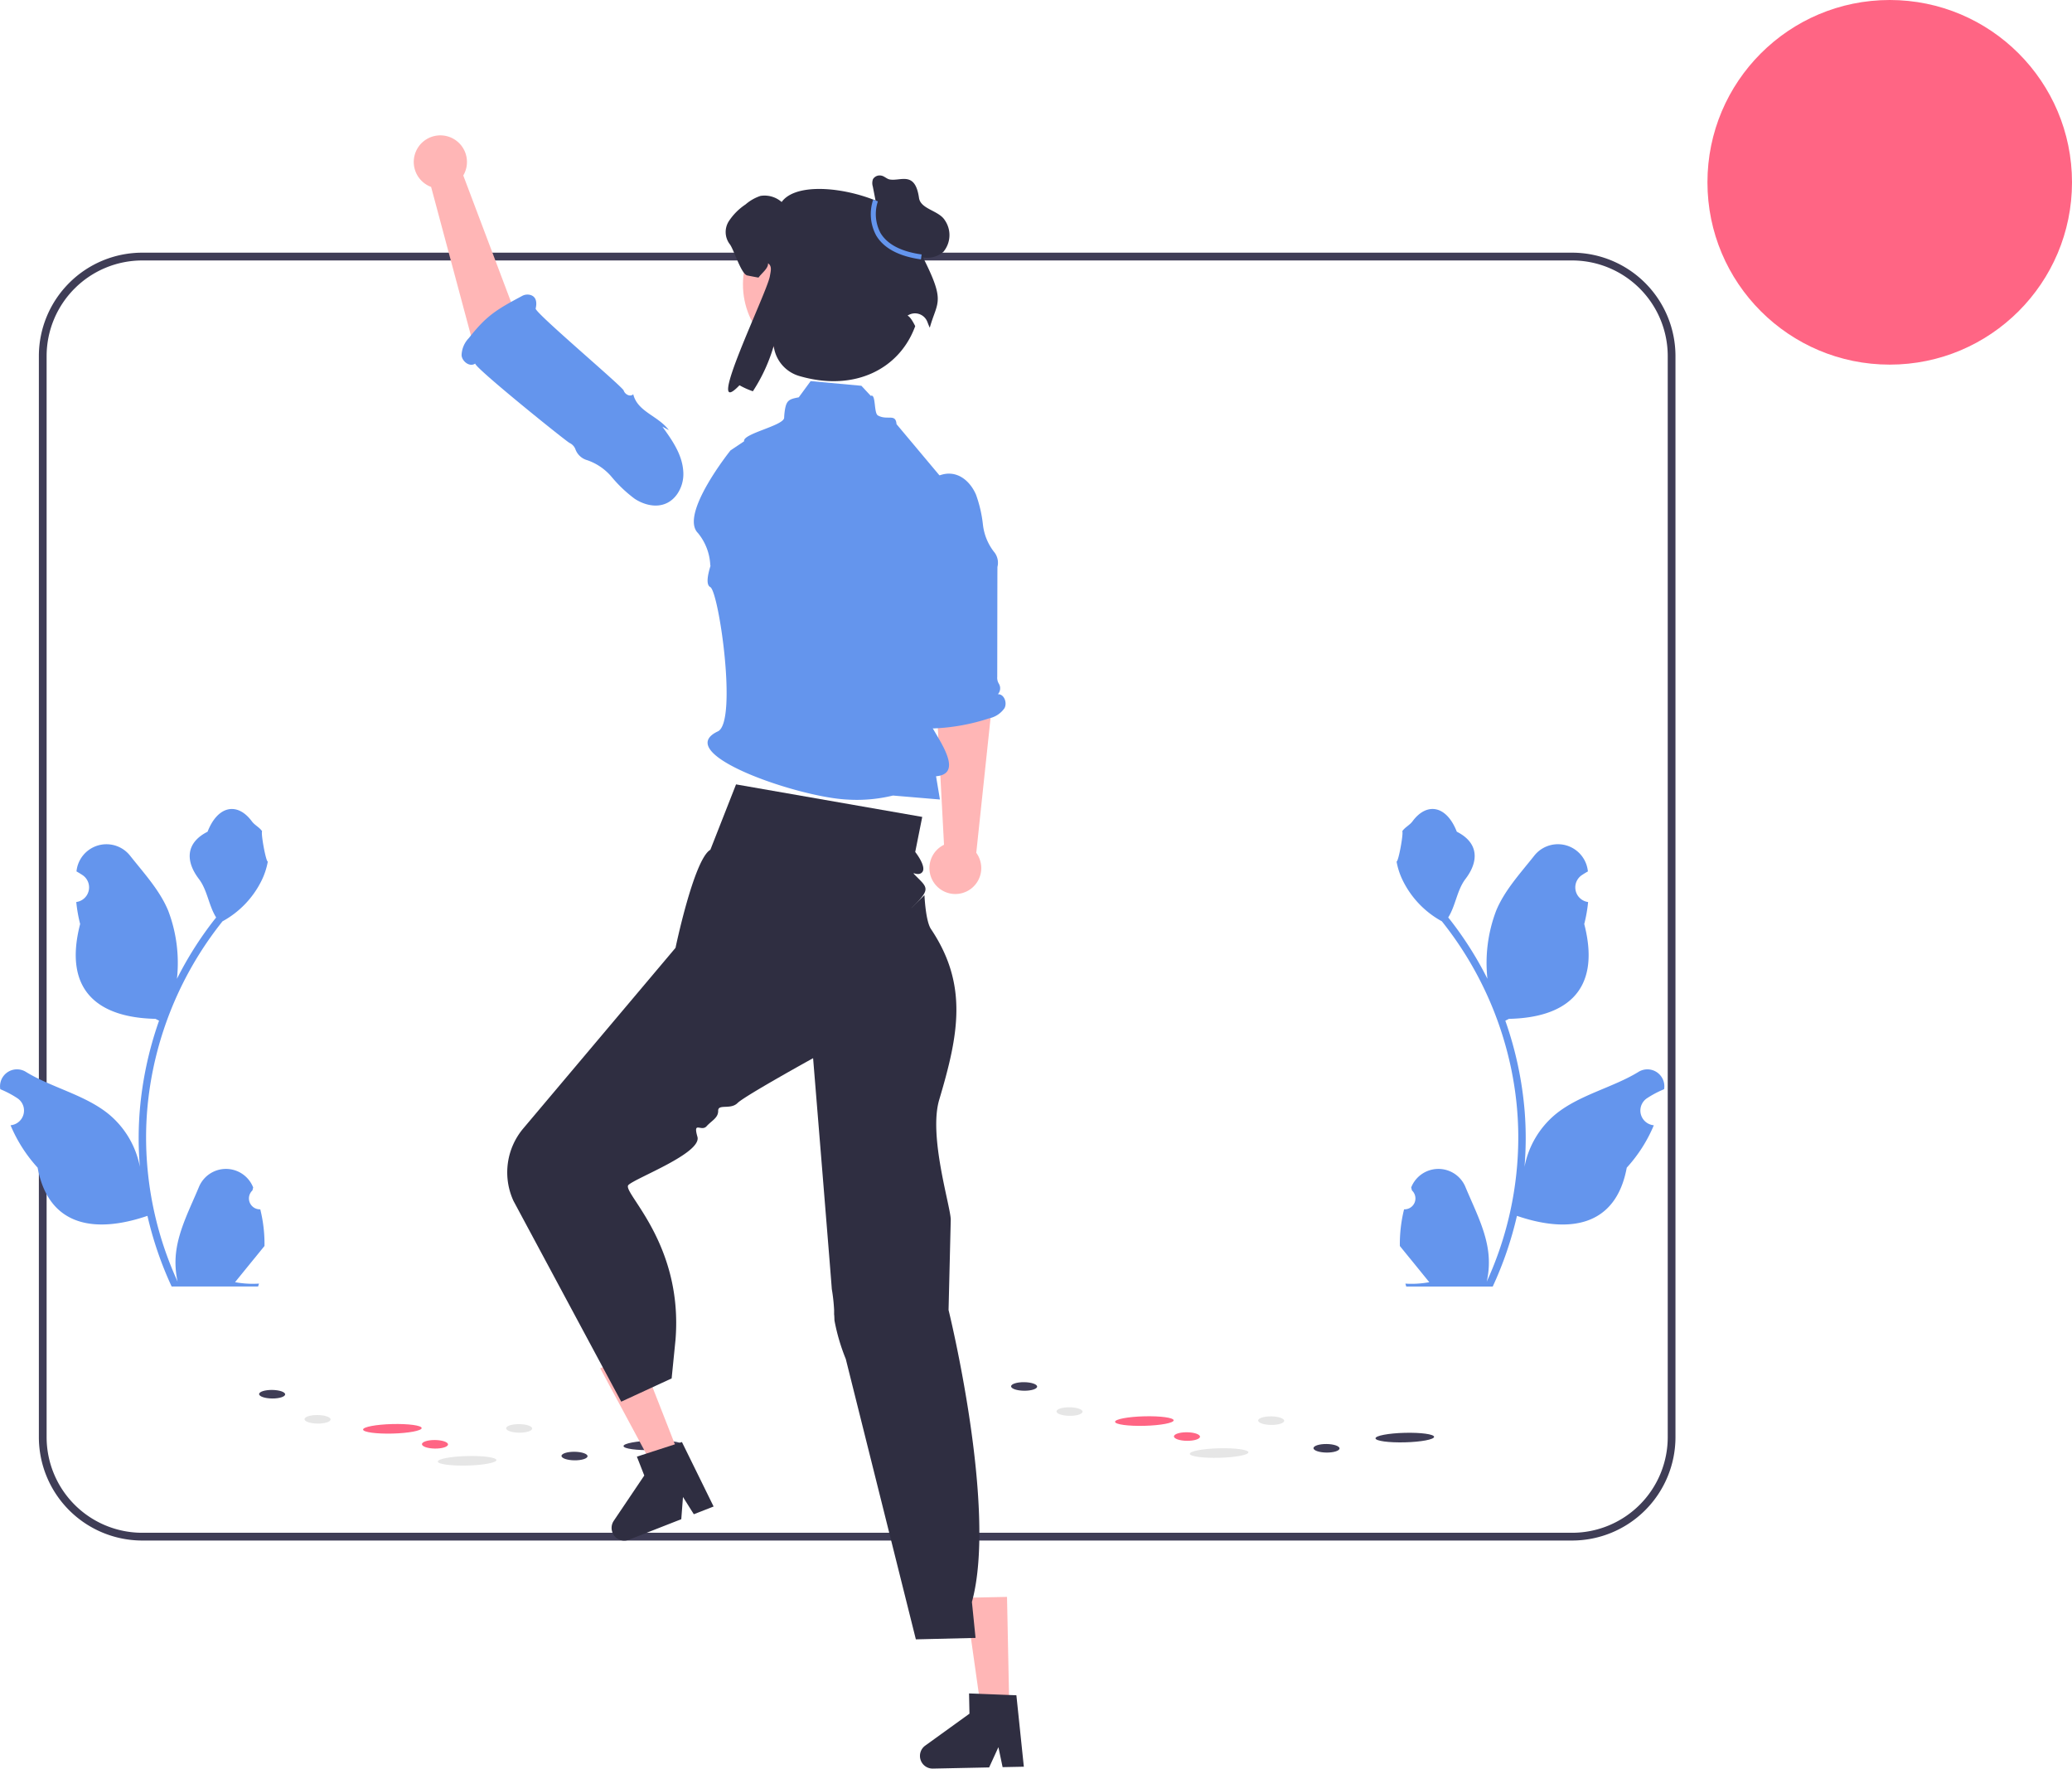 <svg xmlns="http://www.w3.org/2000/svg" width="276.238" height="235.743" viewBox="0 0 276.238 235.743">
  <g id="login" transform="translate(-119.916 -55.223)">
    <g id="Group_28" data-name="Group 28" transform="translate(7.394 13.192)">
      <circle id="Ellipse_24" data-name="Ellipse 24" cx="24.301" cy="24.301" r="24.301" transform="translate(340.158 42.031)" fill="#ff6584"/>
      <path id="Path_188" data-name="Path 188" d="M356.73,306.863H166.082a13.789,13.789,0,0,1-13.773-13.773V148.977A13.789,13.789,0,0,1,166.082,135.2H356.73A13.789,13.789,0,0,1,370.5,148.977V293.09a13.789,13.789,0,0,1-13.773,13.773ZM166.082,136.238a12.753,12.753,0,0,0-12.739,12.739V293.09a12.753,12.753,0,0,0,12.739,12.739H356.73a12.753,12.753,0,0,0,12.739-12.739V148.977a12.753,12.753,0,0,0-12.739-12.739H166.082Z" transform="translate(-34.605 -59.489)" fill="#3f3d56"/>
      <g id="Group_26" data-name="Group 26" transform="translate(147.06 227.282)">
        <ellipse id="Ellipse_25" data-name="Ellipse 25" cx="3.907" cy="0.634" rx="3.907" ry="0.634" transform="translate(23.816 8.931) rotate(-1.469)" fill="#e6e6e6"/>
        <ellipse id="Ellipse_26" data-name="Ellipse 26" cx="3.907" cy="0.634" rx="3.907" ry="0.634" transform="translate(48.573 6.869) rotate(-1.469)" fill="#3f3d56"/>
        <ellipse id="Ellipse_27" data-name="Ellipse 27" cx="3.907" cy="0.634" rx="3.907" ry="0.634" transform="translate(13.851 4.667) rotate(-1.469)" fill="#ff6584"/>
        <ellipse id="Ellipse_28" data-name="Ellipse 28" cx="0.57" cy="1.736" rx="0.57" ry="1.736" transform="matrix(0.011, -1, 1, 0.011, 6.056, 4.485)" fill="#e6e6e6"/>
        <ellipse id="Ellipse_29" data-name="Ellipse 29" cx="0.57" cy="1.736" rx="0.57" ry="1.736" transform="matrix(0.011, -1, 1, 0.011, 0, 1.14)" fill="#3f3d56"/>
        <ellipse id="Ellipse_30" data-name="Ellipse 30" cx="0.57" cy="1.736" rx="0.57" ry="1.736" transform="matrix(0.011, -1, 1, 0.011, 32.937, 5.698)" fill="#e6e6e6"/>
        <ellipse id="Ellipse_31" data-name="Ellipse 31" cx="0.57" cy="1.736" rx="0.57" ry="1.736" transform="matrix(0.011, -1, 1, 0.011, 21.712, 7.816)" fill="#ff6584"/>
        <ellipse id="Ellipse_32" data-name="Ellipse 32" cx="0.57" cy="1.736" rx="0.57" ry="1.736" transform="matrix(0.011, -1, 1, 0.011, 40.315, 9.382)" fill="#3f3d56"/>
      </g>
      <g id="Group_27" data-name="Group 27" transform="translate(247.314 226.248)">
        <ellipse id="Ellipse_33" data-name="Ellipse 33" cx="3.907" cy="0.634" rx="3.907" ry="0.634" transform="translate(23.816 8.931) rotate(-1.469)" fill="#e6e6e6"/>
        <ellipse id="Ellipse_34" data-name="Ellipse 34" cx="3.907" cy="0.634" rx="3.907" ry="0.634" transform="translate(48.573 6.87) rotate(-1.469)" fill="#3f3d56"/>
        <ellipse id="Ellipse_35" data-name="Ellipse 35" cx="3.907" cy="0.634" rx="3.907" ry="0.634" transform="translate(13.851 4.668) rotate(-1.469)" fill="#ff6584"/>
        <ellipse id="Ellipse_36" data-name="Ellipse 36" cx="0.57" cy="1.736" rx="0.57" ry="1.736" transform="matrix(0.011, -1, 1, 0.011, 6.056, 4.485)" fill="#e6e6e6"/>
        <ellipse id="Ellipse_37" data-name="Ellipse 37" cx="0.57" cy="1.736" rx="0.57" ry="1.736" transform="matrix(0.011, -1, 1, 0.011, 0, 1.14)" fill="#3f3d56"/>
        <ellipse id="Ellipse_38" data-name="Ellipse 38" cx="0.57" cy="1.736" rx="0.57" ry="1.736" transform="matrix(0.011, -1, 1, 0.011, 32.937, 5.698)" fill="#e6e6e6"/>
        <ellipse id="Ellipse_39" data-name="Ellipse 39" cx="0.57" cy="1.736" rx="0.57" ry="1.736" transform="matrix(0.011, -1, 1, 0.011, 21.712, 7.816)" fill="#ff6584"/>
        <ellipse id="Ellipse_40" data-name="Ellipse 40" cx="0.57" cy="1.736" rx="0.57" ry="1.736" transform="matrix(0.011, -1, 1, 0.011, 40.315, 9.382)" fill="#3f3d56"/>
      </g>
      <path id="Path_189" data-name="Path 189" d="M221.042,340.739a1.452,1.452,0,0,1-1.052-2.516l.1-.4-.04-.095a3.9,3.9,0,0,0-7.19.027c-1.176,2.832-2.673,5.67-3.042,8.664a11.531,11.531,0,0,0,.2,3.966,46.234,46.234,0,0,1-4.206-19.2,44.624,44.624,0,0,1,.277-4.978q.229-2.033.636-4.036A46.77,46.77,0,0,1,216,302.351a12.447,12.447,0,0,0,5.177-5.371,9.494,9.494,0,0,0,.863-2.594c-.252.033-.95-3.8-.76-4.04-.351-.533-.98-.8-1.363-1.318-1.908-2.586-4.536-2.135-5.908,1.38-2.931,1.479-2.959,3.932-1.161,6.292,1.144,1.5,1.3,3.532,2.305,5.139-.1.132-.211.26-.314.393a47.072,47.072,0,0,0-4.913,7.783,19.568,19.568,0,0,0-1.168-9.089c-1.118-2.7-3.214-4.969-5.06-7.3a4.016,4.016,0,0,0-7.154,1.972l-.011.1q.411.232.805.492a1.969,1.969,0,0,1-.794,3.583l-.04.006a19.589,19.589,0,0,0,.516,2.929c-2.368,9.157,2.744,12.492,10.043,12.642.161.083.318.165.479.244a48.045,48.045,0,0,0-2.586,12.171,45.57,45.57,0,0,0,.033,7.358l-.012-.087a12.042,12.042,0,0,0-4.111-6.953c-3.163-2.6-7.633-3.556-11.045-5.644a2.26,2.26,0,0,0-3.461,2.2l.014.091a13.224,13.224,0,0,1,1.483.715q.411.232.805.492a1.969,1.969,0,0,1-.794,3.583l-.04.006-.083.012a19.608,19.608,0,0,0,3.607,5.648c1.481,7.994,7.839,8.752,14.641,6.424h0a48.032,48.032,0,0,0,3.227,9.419h11.526c.041-.128.079-.26.116-.388a13.1,13.1,0,0,1-3.189-.19c.855-1.049,1.71-2.107,2.566-3.156a.713.713,0,0,0,.054-.062c.434-.537.872-1.07,1.305-1.607h0a19.182,19.182,0,0,0-.562-4.887h0Z" transform="translate(-73.814 -137.514)" fill="#6495ed"/>
      <path id="Path_190" data-name="Path 190" d="M472,340.739a1.452,1.452,0,0,0,1.052-2.516l-.1-.4.04-.095a3.9,3.9,0,0,1,7.19.027c1.176,2.832,2.673,5.67,3.042,8.664a11.533,11.533,0,0,1-.2,3.966,46.234,46.234,0,0,0,4.206-19.2,44.628,44.628,0,0,0-.277-4.978q-.229-2.033-.636-4.036a46.77,46.77,0,0,0-9.275-19.822,12.447,12.447,0,0,1-5.177-5.371,9.494,9.494,0,0,1-.863-2.594c.252.033.95-3.8.76-4.04.351-.533.98-.8,1.363-1.318,1.908-2.586,4.536-2.135,5.908,1.38,2.931,1.479,2.959,3.932,1.161,6.292-1.144,1.5-1.3,3.532-2.305,5.139.1.132.211.26.314.393a47.072,47.072,0,0,1,4.913,7.783,19.568,19.568,0,0,1,1.168-9.089c1.118-2.7,3.214-4.969,5.06-7.3A4.016,4.016,0,0,1,496.5,295.6l.011.1q-.411.232-.805.492a1.969,1.969,0,0,0,.794,3.583l.04.006a19.589,19.589,0,0,1-.516,2.929c2.368,9.157-2.744,12.492-10.043,12.642-.161.083-.318.165-.479.244a48.045,48.045,0,0,1,2.586,12.171,45.572,45.572,0,0,1-.033,7.358l.012-.087a12.042,12.042,0,0,1,4.111-6.953c3.163-2.6,7.633-3.556,11.045-5.644a2.26,2.26,0,0,1,3.461,2.2l-.014.091a13.225,13.225,0,0,0-1.483.715q-.411.232-.805.492a1.969,1.969,0,0,0,.794,3.583l.04.006.083.012a19.607,19.607,0,0,1-3.607,5.648c-1.481,7.994-7.839,8.752-14.641,6.424h0a48.032,48.032,0,0,1-3.227,9.419H472.293c-.041-.128-.078-.26-.116-.388a13.1,13.1,0,0,0,3.189-.19c-.855-1.049-1.71-2.107-2.566-3.156a.71.71,0,0,1-.054-.062c-.434-.537-.872-1.07-1.305-1.607h0a19.183,19.183,0,0,1,.562-4.887h0Z" transform="translate(-172.291 -137.514)" fill="#6495ed"/>
    </g>
    <path id="Path_195" data-name="Path 195" d="M389.52,246.531l-1.58-24.476a3.959,3.959,0,0,0-4.154-3.687h0a3.959,3.959,0,0,0-3.733,4.367l2.421,25.374.821,15.48a3.455,3.455,0,1,0,4.3,1.071l1.923-18.13Z" transform="translate(-137.523 -95.763)" fill="#ffb6b6"/>
    <path id="Path_196" data-name="Path 196" d="M387.747,241.456h0a1.167,1.167,0,0,0,.128-1.409,1.514,1.514,0,0,1-.212-.9c.005-.061.015-14.6.028-14.658a2.284,2.284,0,0,0-.492-2.054,7.225,7.225,0,0,1-1.438-3.543,17.224,17.224,0,0,0-.929-4.037c-.789-1.835-2.573-3.432-4.9-2.553a4.6,4.6,0,0,0-2.319,2.028c-1.107,1.914-1.038,4.178-.951,6.343l-.453-.84a17.578,17.578,0,0,1-1.008,6.957c.521-.121.918,15.048.766,15.561a3.074,3.074,0,0,1-1,1.23c-.49.463-.945,1.14-.445,1.8a1.439,1.439,0,0,0,1.021.537,27.2,27.2,0,0,0,11.062-1.253,3.319,3.319,0,0,0,2.026-1.352c.39-.736-.055-1.9-.887-1.858Z" transform="translate(-134.796 -93.697)" fill="#6495ed"/>
    <g id="Group_30" data-name="Group 30" transform="translate(199.934 235.571)">
      <path id="Path_197" data-name="Path 197" d="M322.959,432.72l-3.515,1.377-7.1-13.2,5.187-2.033Z" transform="translate(-312.341 -418.862)" fill="#ffb6b6"/>
      <path id="Path_198" data-name="Path 198" d="M315.394,453.885a1.69,1.69,0,0,0,2.187.956l6.988-2.739.227-2.961,1.445,2.3,2.637-1.032-4.222-8.593-.939.306-3.832,1.241-1.235.4.986,2.515-4.07,6.041a1.687,1.687,0,0,0-.171,1.558Z" transform="translate(-313.759 -429.95)" fill="#2f2e41"/>
    </g>
    <g id="Group_31" data-name="Group 31" transform="translate(242.564 268.079)">
      <path id="Path_199" data-name="Path 199" d="M396.753,496.617l-3.774.078-2.1-14.844,5.57-.116Z" transform="translate(-384.842 -481.735)" fill="#ffb6b6"/>
      <path id="Path_200" data-name="Path 200" d="M379.207,514.987a1.69,1.69,0,0,0,1.722,1.653l7.5-.156,1.236-2.7.56,2.662,2.831-.057-.993-9.522-.987-.037-4.025-.16-1.3-.049.056,2.7-5.907,4.263A1.687,1.687,0,0,0,379.207,514.987Z" transform="translate(-379.206 -493.754)" fill="#2f2e41"/>
    </g>
    <path id="Path_201" data-name="Path 201" d="M314.641,272.273l24.822,4.335-.934,4.671s1.557,1.959.934,2.692-1.868-.512-.623.733,1.645,1.581-.224,3.449,1.143-1.117,1.143-1.117.143,3.438.867,4.516c5.009,7.464,3.664,14.139,1.1,22.755-1.449,4.875,1.538,14.274,1.538,15.992l-.292,12.031s6.539,26.466,3.114,38.921l.484,4.791-7.957.191-9.341-37.364a26.508,26.508,0,0,1-1.51-5.142c-.047-1.4-.047-.152-.047-1.4a24.145,24.145,0,0,0-.311-2.8c0-.311-2.491-30.759-2.491-30.759s-9.137,5.041-10.071,5.975-2.6.079-2.585,1.034-.857,1.3-1.551,2.068-1.838-.78-1.215,1.4-8.267,5.493-9.2,6.427,7.314,7.684,6.28,20.611l-.517,5.17-6.722,3.1-14.355-26.743a9.091,9.091,0,0,1,1.3-9.681l20.295-24.07s2.464-11.826,4.644-13.071l3.425-8.718Z" transform="translate(-96.595 -112.495)" fill="#2f2e41"/>
    <path id="Path_202" data-name="Path 202" d="M359.391,233.554c.218-.931-1.582-7.333-.816-9.6.5-1.482,1.706-2.575,1.691-4.34a2.784,2.784,0,0,0-.022-.355c-.006-.063-.019-.127-.029-.191,1.559-5.55,2.338-15.87,2.338-15.87l-7.457-8.893c0-.038-.011-.076-.015-.115-.153-1.314-1.26-.36-2.474-1.052-.542-.305-.259-2.8-.885-2.629-.022.006-.041.015-.062.021l-.02-.021-1.23-1.323-6.767-.623-1.572,2.145v.015c-1.34.248-1.684.4-1.888,1.881-.037.28-.062.56-.072.844-.046,1.06-5.586,2.123-5.332,3.13L332.96,197.8s-6.835,8.52-4.344,11.011a7.219,7.219,0,0,1,1.644,4.228c.007.058.019.11.029.164-.285.917-.683,2.473-.032,2.809,1.159.6,3.656,18,1.018,19.239-6.249,2.941,10.515,8.734,17.184,9.086a20.284,20.284,0,0,0,6.156-.532l6.265.529-.517-3.1c4.49-.383-1.2-6.709-.972-7.674Z" transform="translate(-115.653 -82.541)" fill="#6495ed"/>
    <g id="Group_32" data-name="Group 32" transform="translate(175.081 73.268)">
      <path id="Path_203" data-name="Path 203" d="M278.082,158.4l18.27,15.725a4.065,4.065,0,0,0,5.647.8h0a4.065,4.065,0,0,0,.716-5.855l-19.5-16.016-6.455-17.1a3.547,3.547,0,1,0-4.289,1.525l5.611,20.928Z" transform="translate(-270.161 -130.609)" fill="#ffb6b6"/>
      <path id="Path_204" data-name="Path 204" d="M284.3,180.842h0c-.094.535,12.094,10.349,12.582,10.585a1.555,1.555,0,0,1,.692.649,1.427,1.427,0,0,1,.078.171,2.345,2.345,0,0,0,1.587,1.478,7.418,7.418,0,0,1,3.241,2.216,17.683,17.683,0,0,0,3.085,2.928c1.716,1.123,4.149,1.477,5.64-.595a4.721,4.721,0,0,0,.834-3.051c-.139-2.266-1.483-4.164-2.785-5.968l.865.462c-1.453-1.938-4.176-2.433-4.751-4.786-.377.4-1.109.032-1.271-.493s-11.861-10.39-11.737-10.925c.157-.674.161-1.511-.642-1.795a1.478,1.478,0,0,0-1.178.12c-3.384,1.811-4.719,2.592-7.089,5.61a3.408,3.408,0,0,0-.967,2.306c.084.851,1.125,1.594,1.814,1.087Z" transform="translate(-276.11 -150.428)" fill="#6495ed"/>
    </g>
    <circle id="Ellipse_44" data-name="Ellipse 44" cx="10.709" cy="10.709" r="10.709" transform="translate(218.966 82.422)" fill="#ffb6b6"/>
    <g id="Group_33" data-name="Group 33" transform="translate(216.667 78.616)">
      <path id="Path_210" data-name="Path 210" d="M361.051,152.022c1.5-5.461-14.828-10.145-18-5.747a3.461,3.461,0,0,0-2.82-.813,5.834,5.834,0,0,0-1.991,1.136A7.864,7.864,0,0,0,336,148.85a2.676,2.676,0,0,0,.1,3c.556.641,1.534,4.045,2.37,4.214.583.119,1.074.215,1.5.284.376-.549,1.335-1.238,1.266-1.9.568.376.36,1.037.246,1.713-.381,2.251-8.969,19.676-4.05,14.541a10.306,10.306,0,0,0,1.784.8,22.43,22.43,0,0,0,2.781-6.061l0,.04a4.779,4.779,0,0,0,3.451,4c7.383,2.139,13.355-1,15.41-6.66-.752-1.527-1.08-1.361-1.012-1.406a1.768,1.768,0,0,1,2.633.839c.119.312.227.578.321.779,1.07-3.829,2.343-3.276-1.75-11.01Z" transform="translate(-335.594 -142.742)" fill="#2f2e41"/>
      <path id="Path_211" data-name="Path 211" d="M374.211,146.386l-.754-3.856a1.538,1.538,0,0,1,.023-.972,1.043,1.043,0,0,1,1.09-.478c.42.061.734.444,1.152.518,1.453.257,3.373-1.178,3.894,2.452.217,1.514,2.632,1.673,3.439,2.972a3.484,3.484,0,0,1-.2,4.235,3.321,3.321,0,0,1-3.433.512,7.466,7.466,0,0,1-2.859-2.23,25.743,25.743,0,0,0-2.449-2.719" transform="translate(-353.847 -141.068)" fill="#2f2e41"/>
      <path id="Path_212" data-name="Path 212" d="M379.688,155.253c-2.946-.412-4.954-1.483-5.969-3.184a5.976,5.976,0,0,1-.4-4.783l.623.231a5.393,5.393,0,0,0,.351,4.217c.907,1.516,2.753,2.479,5.486,2.861l-.092.658Z" transform="translate(-353.656 -144.071)" fill="#6495ed"/>
    </g>
  </g>
</svg>
